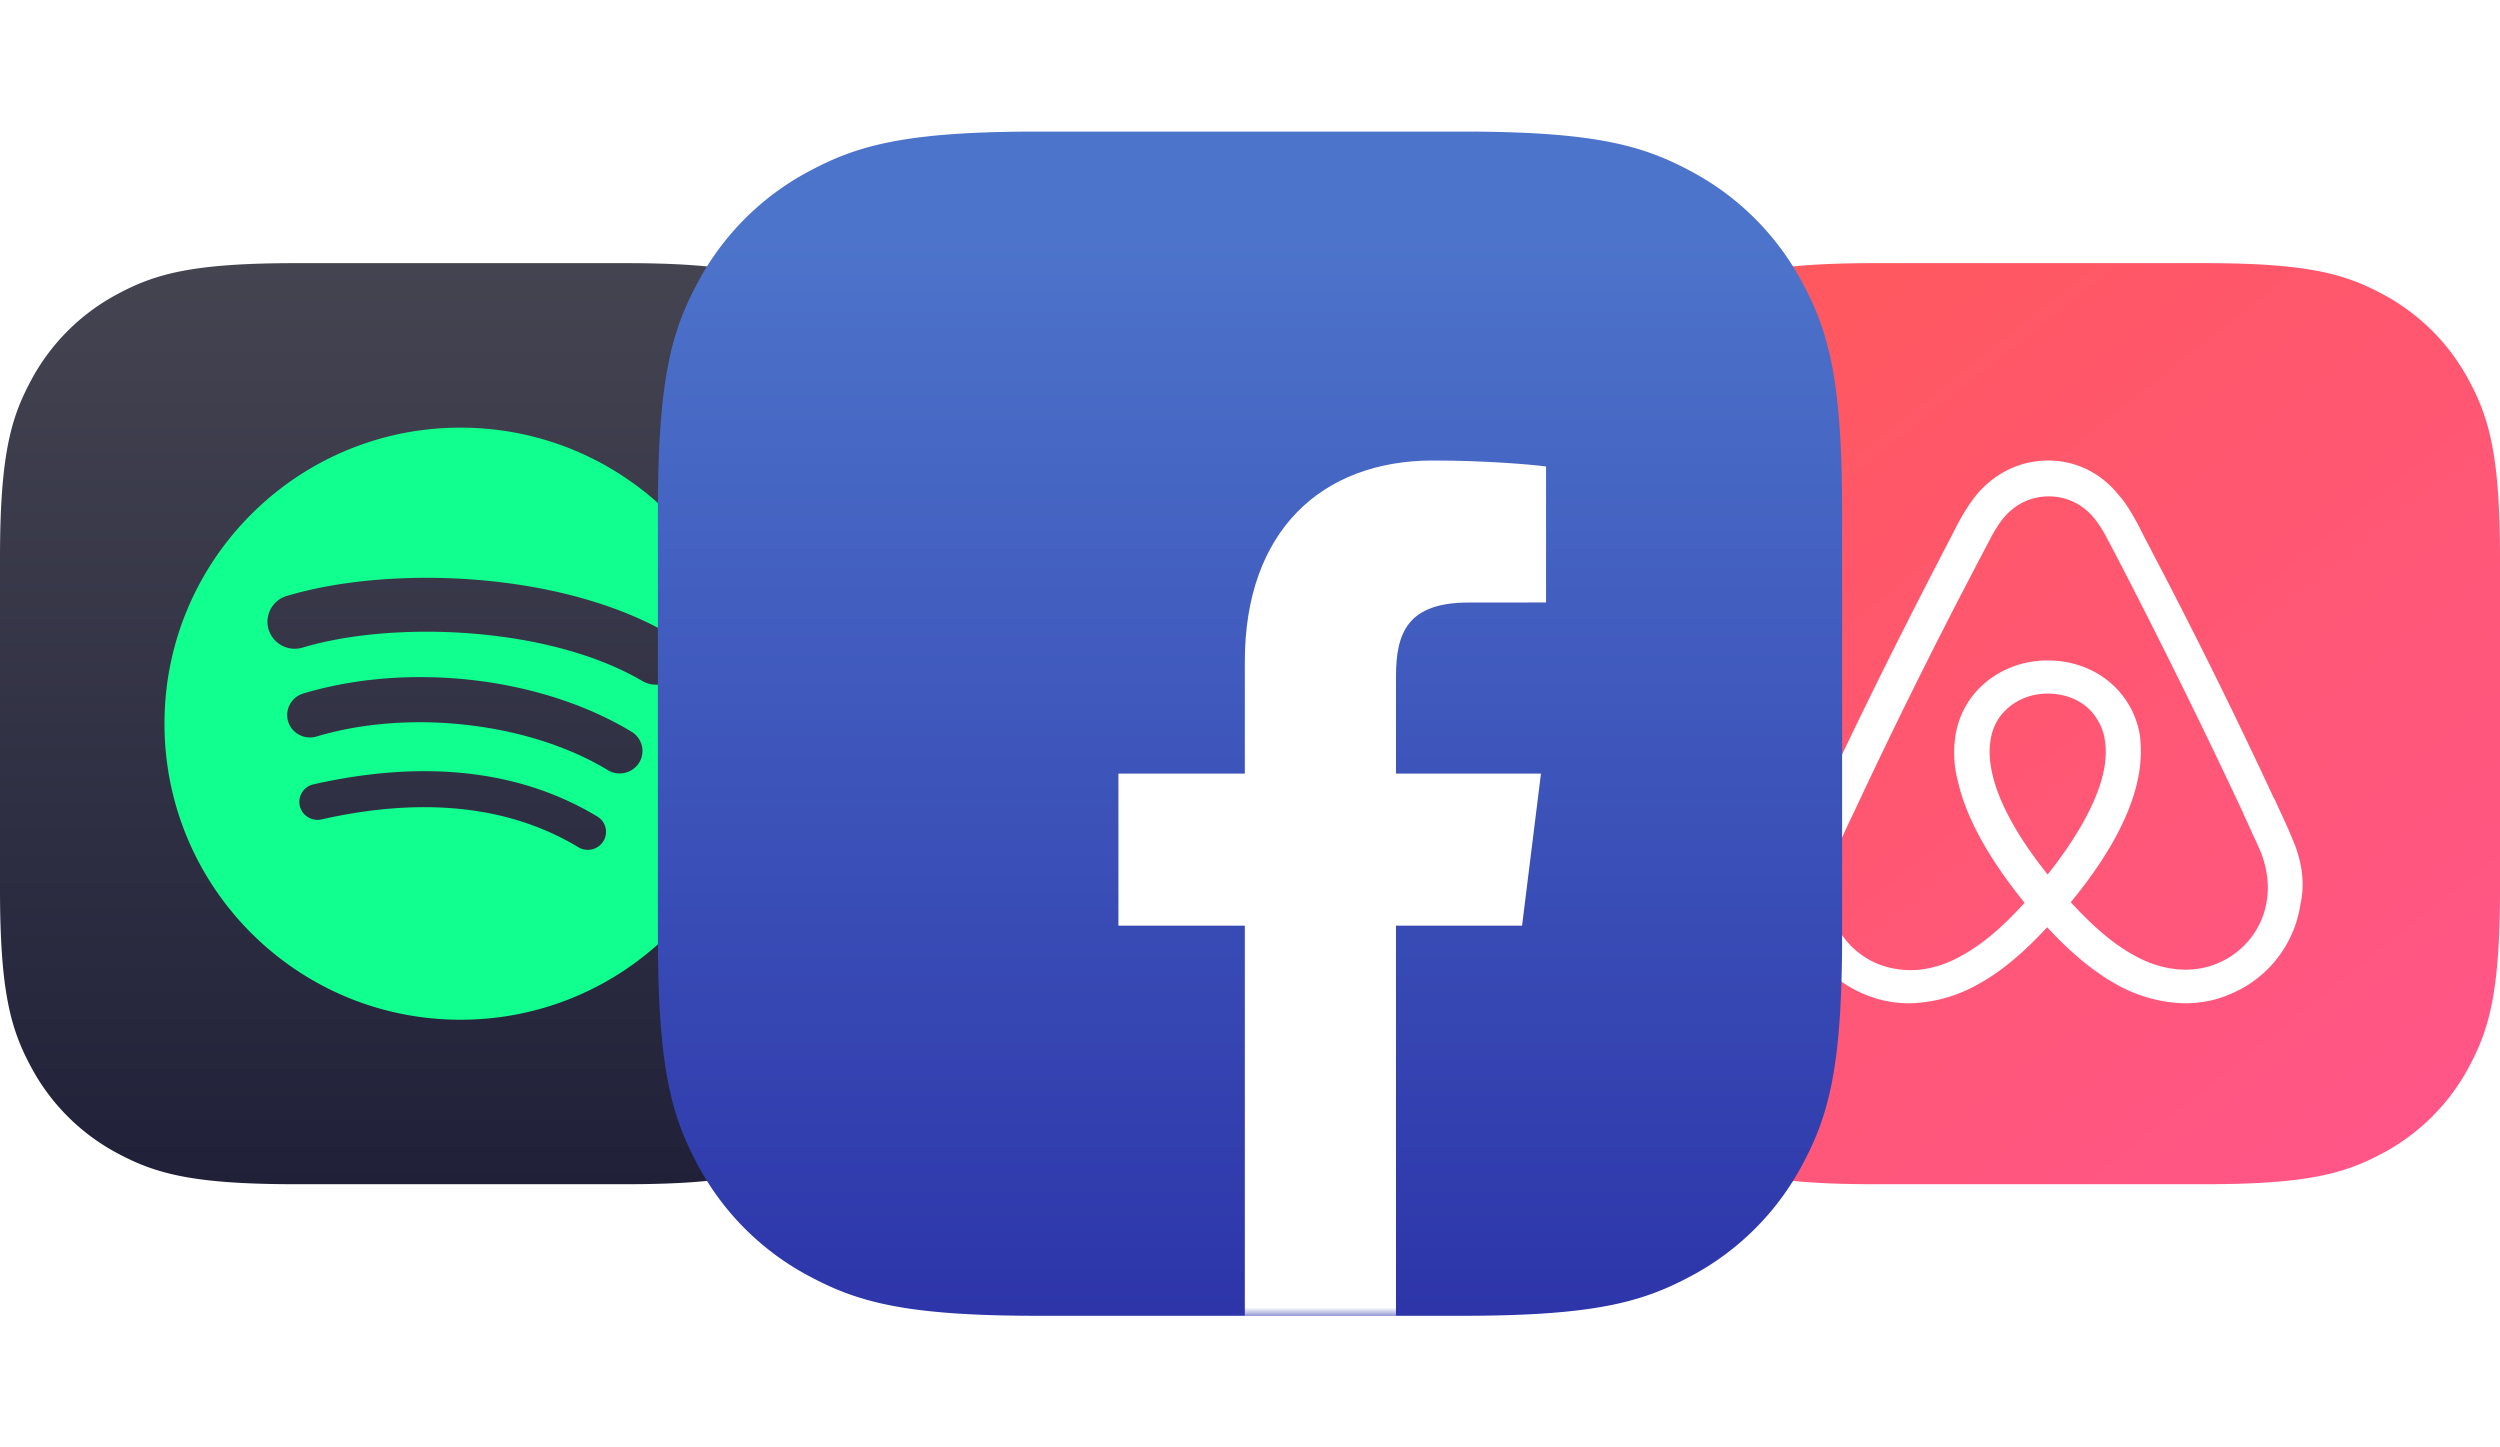 <svg xmlns="http://www.w3.org/2000/svg" xmlns:xlink="http://www.w3.org/1999/xlink" width="152" height="88"><defs><linearGradient id="b" x1="10.098%" x2="85.498%" y1="0%" y2="94.977%"><stop offset="0%" stop-color="#FF585B"/><stop offset="100%" stop-color="#FF5687"/></linearGradient><linearGradient id="e" x1="50%" x2="50%" y1="0%" y2="100%"><stop offset="0%" stop-color="#444451"/><stop offset="100%" stop-color="#202139"/></linearGradient><linearGradient id="i" x1="26.563%" x2="26.563%" y1="8.919%" y2="107.702%"><stop offset="0%" stop-color="#4D74CB"/><stop offset="100%" stop-color="#2A2FA6"/></linearGradient><path id="a" d="M17.947 0h20.106c6.24 0 8.503.65 10.785 1.87a12.718 12.718 0 015.292 5.292C55.35 9.444 56 11.707 56 17.947v20.106c0 6.24-.65 8.503-1.87 10.785a12.718 12.718 0 01-5.292 5.292C46.556 55.35 44.293 56 38.053 56H17.947c-6.24 0-8.503-.65-10.785-1.87a12.718 12.718 0 01-5.292-5.292C.65 46.556 0 44.293 0 38.053V17.947c0-6.24.65-8.503 1.87-10.785A12.718 12.718 0 017.162 1.87C9.444.65 11.707 0 17.947 0z"/><path id="d" d="M17.947 0h20.106c6.24 0 8.503.65 10.785 1.87a12.718 12.718 0 015.292 5.292C55.35 9.444 56 11.707 56 17.947v20.106c0 6.24-.65 8.503-1.87 10.785a12.718 12.718 0 01-5.292 5.292C46.556 55.35 44.293 56 38.053 56H17.947c-6.24 0-8.503-.65-10.785-1.87a12.718 12.718 0 01-5.292-5.292C.65 46.556 0 44.293 0 38.053V17.947c0-6.24.65-8.503 1.87-10.785A12.718 12.718 0 017.162 1.87C9.444.65 11.707 0 17.947 0z"/><path id="h" d="M23.075 0h25.85c8.024 0 10.933.835 13.867 2.404a16.361 16.361 0 016.804 6.804C71.165 12.142 72 15.051 72 23.075v25.85c0 8.024-.835 10.933-2.404 13.867a16.361 16.361 0 01-6.804 6.804C59.858 71.165 56.949 72 48.925 72h-25.85c-8.024 0-10.933-.835-13.867-2.404a16.361 16.361 0 01-6.804-6.804C.835 59.858 0 56.949 0 48.925v-25.85c0-8.024.835-10.933 2.404-13.867a16.361 16.361 0 016.804-6.804C12.142.835 15.051 0 23.075 0z"/><filter id="g" width="155.6%" height="155.6%" x="-27.8%" y="-27.8%" filterUnits="objectBoundingBox"><feOffset dy="2" in="SourceAlpha" result="shadowOffsetOuter1"/><feGaussianBlur in="shadowOffsetOuter1" result="shadowBlurOuter1" stdDeviation="4"/><feColorMatrix in="shadowBlurOuter1" result="shadowMatrixOuter1" values="0 0 0 0 0 0 0 0 0 0 0 0 0 0 0 0 0 0 0.15 0"/><feMerge><feMergeNode in="shadowMatrixOuter1"/><feMergeNode in="SourceGraphic"/></feMerge></filter></defs><g fill="none" fill-rule="evenodd"><g transform="translate(96 16)"><mask id="c" fill="#fff"><use xlink:href="#a"/></mask><use fill="url(#b)" xlink:href="#a"/><path fill="#FFF" d="M43.562 35.454c-.167-.397-.334-.826-.501-1.19-.268-.594-.535-1.156-.768-1.684l-.034-.033a343.284 343.284 0 00-7.381-14.93l-.1-.2a61.37 61.37 0 01-.801-1.552c-.335-.595-.668-1.222-1.203-1.817C31.706 12.727 30.17 12 28.533 12c-1.67 0-3.173.727-4.275 1.982-.501.594-.869 1.222-1.202 1.817-.261.52-.528 1.038-.801 1.553l-.1.198c-2.573 4.955-5.077 9.976-7.382 14.93l-.034.066c-.233.53-.5 1.09-.768 1.685-.167.363-.334.76-.5 1.189-.435 1.222-.569 2.378-.401 3.568a7.033 7.033 0 004.342 5.483c.868.364 1.77.529 2.705.529.267 0 .6-.033.868-.066a8.876 8.876 0 003.34-1.123c1.37-.76 2.672-1.85 4.142-3.435 1.47 1.585 2.805 2.675 4.141 3.435A8.905 8.905 0 0036.817 45c.935 0 1.87-.165 2.705-.529a7.021 7.021 0 004.342-5.483c.265-1.156.132-2.312-.302-3.534zM28.499 37.17c-1.804-2.246-2.973-4.36-3.373-6.143-.167-.76-.2-1.42-.1-2.016a3.18 3.18 0 01.534-1.387c.635-.891 1.704-1.453 2.94-1.453s2.338.528 2.939 1.453c.267.396.467.86.535 1.387.1.595.066 1.289-.1 2.016-.403 1.75-1.572 3.864-3.375 6.143zm13.326 1.553c-.234 1.717-1.403 3.204-3.04 3.865-.8.33-1.67.43-2.537.33-.835-.1-1.67-.364-2.539-.859-1.202-.66-2.404-1.684-3.807-3.204 2.204-2.675 3.54-5.12 4.041-7.3a8.167 8.167 0 00.167-2.808 5.308 5.308 0 00-.902-2.246c-1.036-1.487-2.773-2.346-4.71-2.346-1.936 0-3.673.892-4.708 2.346a5.334 5.334 0 00-.902 2.246 6.8 6.8 0 00.167 2.808c.5 2.18 1.87 4.657 4.04 7.333-1.368 1.52-2.604 2.544-3.807 3.204-.868.496-1.703.76-2.538.86a5.427 5.427 0 01-2.538-.33c-1.636-.662-2.805-2.149-3.039-3.866a5.412 5.412 0 01.3-2.576c.1-.331.268-.661.435-1.057.234-.529.5-1.091.768-1.652l.034-.066a358.45 358.45 0 017.347-14.832l.1-.198c.268-.495.535-1.024.802-1.52.267-.528.567-1.024.935-1.453.701-.792 1.636-1.222 2.672-1.222 1.036 0 1.97.43 2.672 1.222.367.43.668.926.935 1.454.268.495.535 1.024.801 1.519l.1.198a435.273 435.273 0 017.315 14.865v.033c.268.53.501 1.123.769 1.653.166.395.334.725.434 1.056.266.858.366 1.684.233 2.543z" mask="url(#c)"/></g><g transform="translate(0 16)"><mask id="f" fill="#fff"><use xlink:href="#d"/></mask><use fill="url(#e)" xlink:href="#d"/><path fill="#11FF8E" d="M28 10c9.942 0 18 8.06 18 18 0 9.942-8.058 18-18 18-9.941 0-18-8.058-18-18 0-9.941 8.059-18 18-18zm8.317 23.644c-4.684-2.825-10.49-3.482-17.257-1.956a1.09 1.09 0 00-.833 1.309c.135.588.73.957 1.325.823 6.185-1.395 11.437-.825 15.609 1.69a1.115 1.115 0 001.523-.363 1.084 1.084 0 00-.367-1.503zm2.086-5.151c-5.485-3.327-13.507-4.263-19.96-2.33a1.367 1.367 0 00-.924 1.705c.223.722.997 1.13 1.73.911 5.648-1.692 12.928-.853 17.704 2.044a1.396 1.396 0 001.906-.45c.4-.642.195-1.484-.456-1.88zm2.339-5.914c-6.593-3.863-17.027-4.226-23.303-2.346a1.638 1.638 0 00-1.108 2.046 1.666 1.666 0 002.073 1.093c5.467-1.638 14.915-1.329 20.641 2.028a1.674 1.674 0 002.278-.573 1.627 1.627 0 00-.581-2.248z" mask="url(#f)"/></g><g filter="url(#g)" transform="translate(40 6)"><mask id="j" fill="#fff"><use xlink:href="#h"/></mask><use fill="url(#i)" xlink:href="#h"/><g fill="#FFF" mask="url(#j)"><path d="M44.876 72V48.28h7.666l1.148-9.244h-8.814v-5.901c0-2.677.716-4.5 4.411-4.5L54 28.631v-8.268c-.815-.112-3.613-.364-6.868-.364-6.795 0-11.447 4.308-11.447 12.22v6.816H28v9.244h7.685V72h9.191z"/></g></g></g></svg>